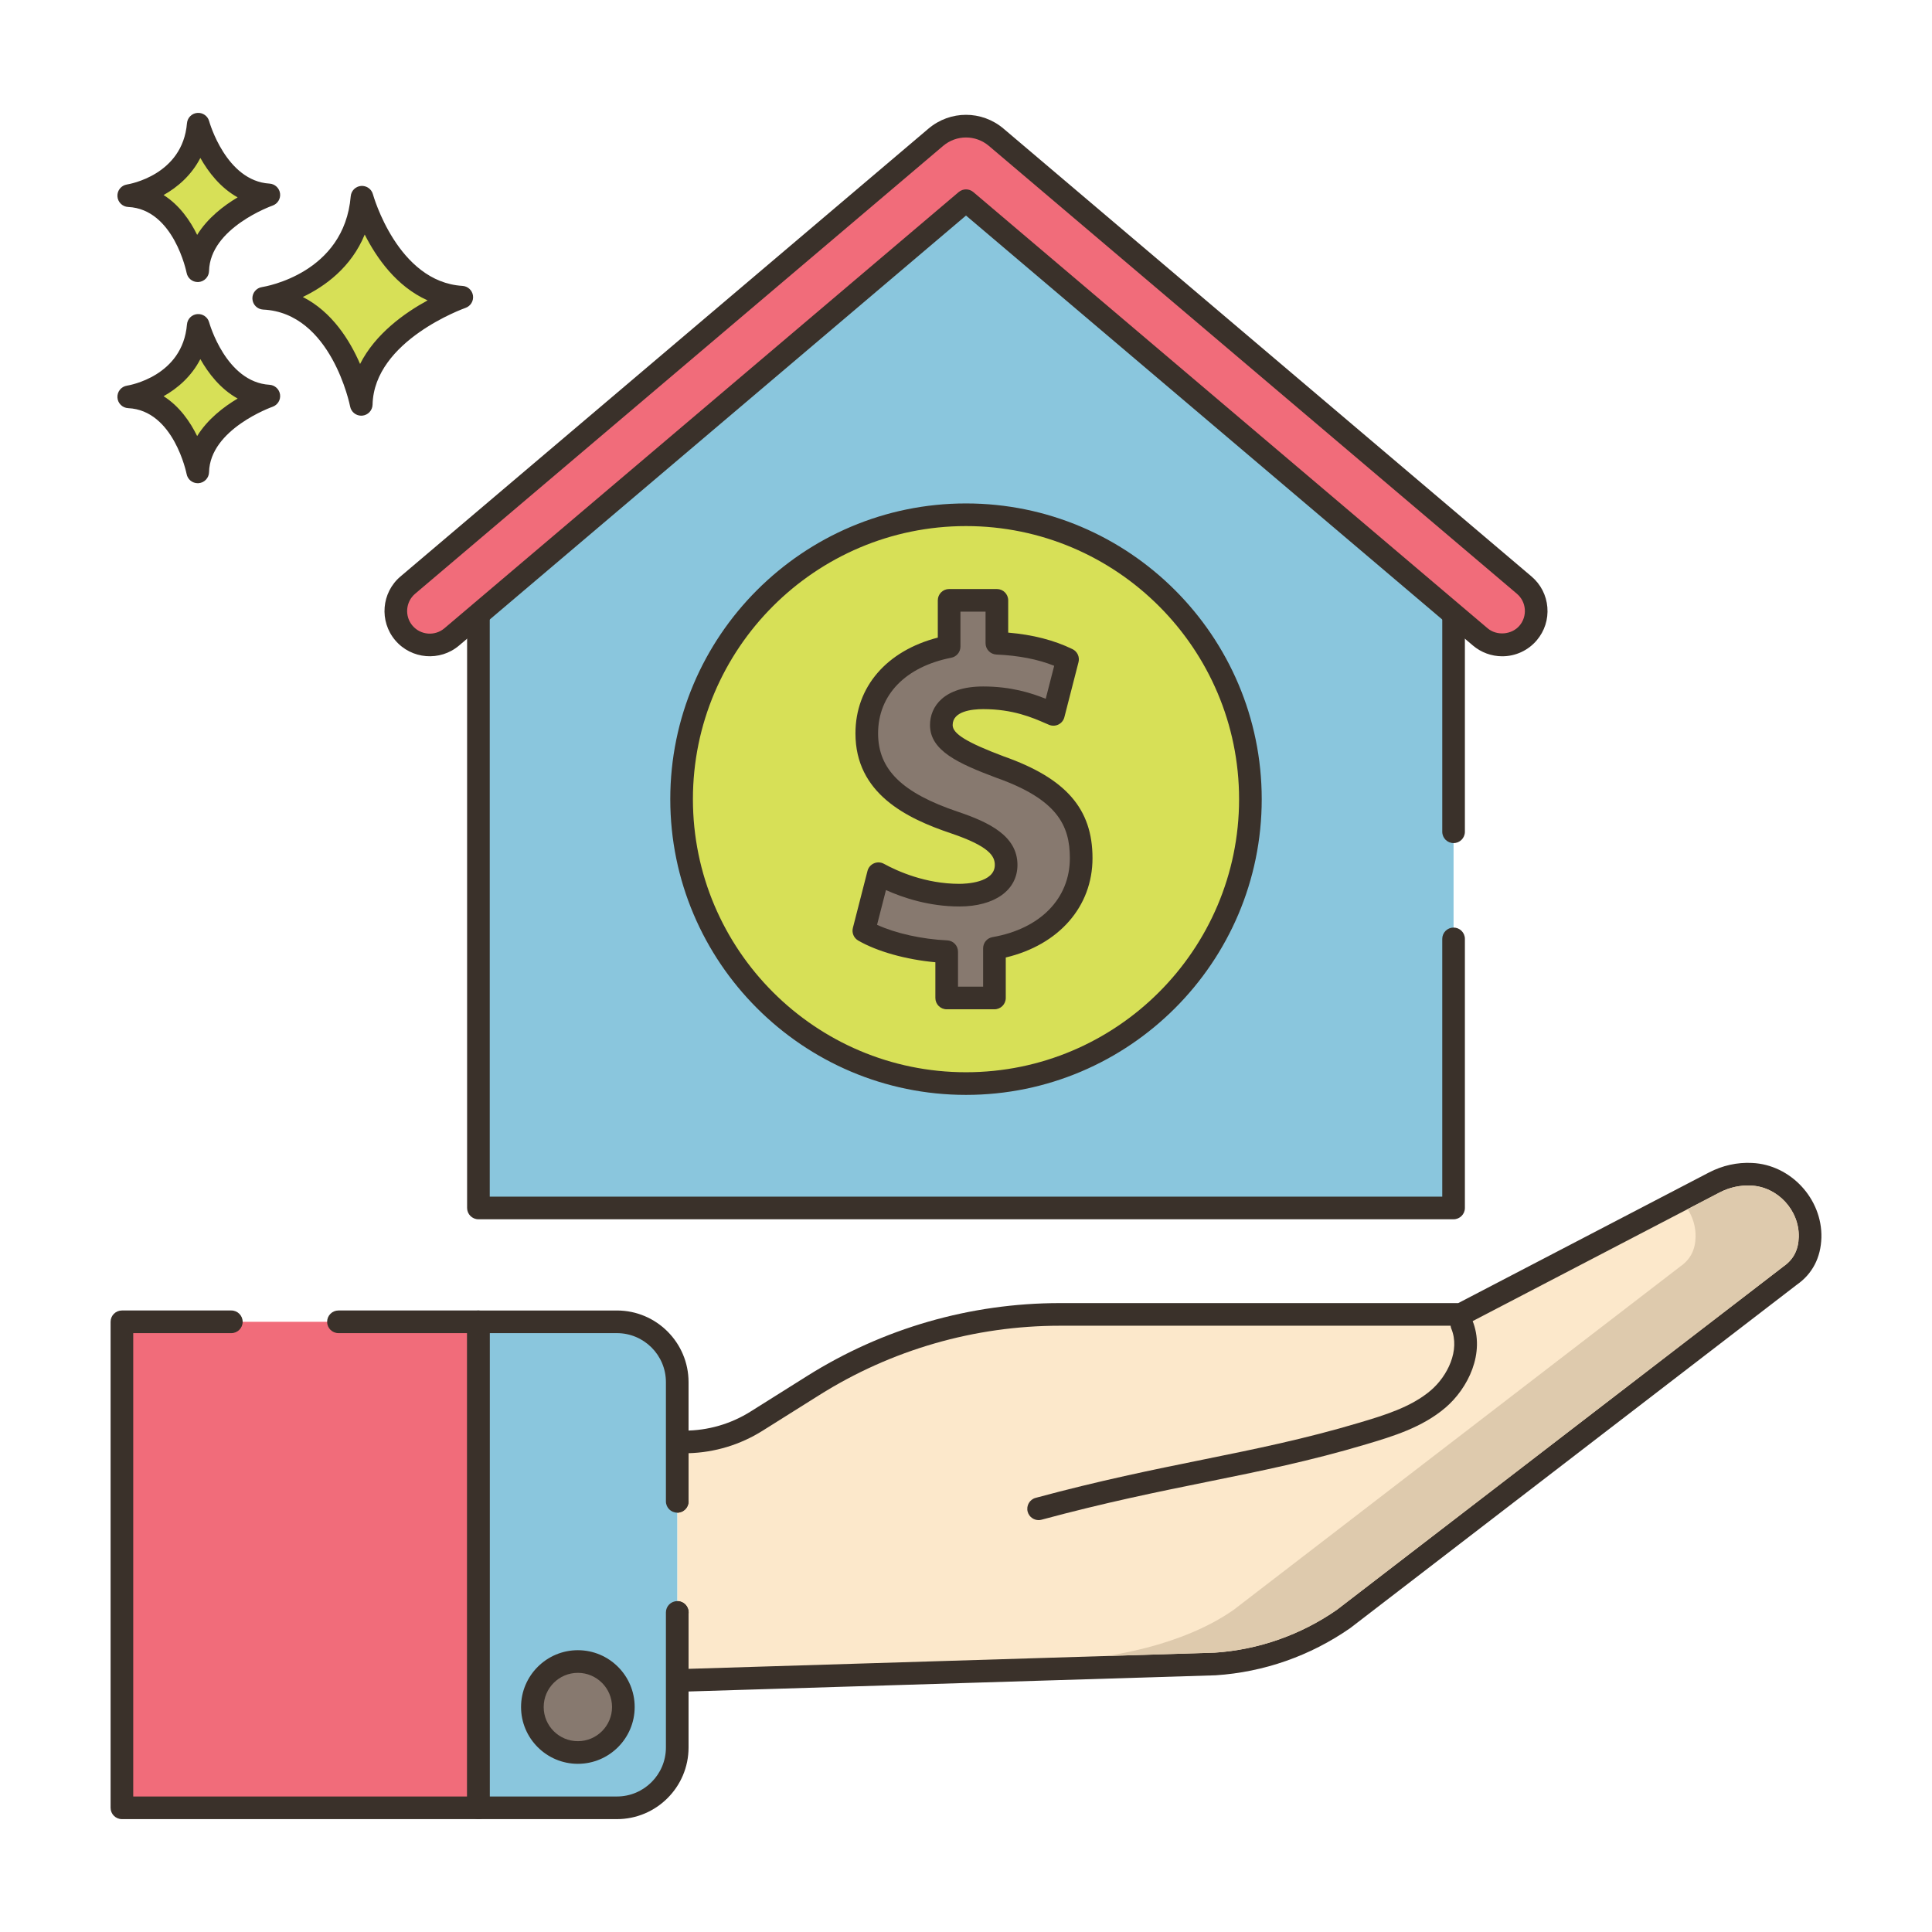 <?xml version="1.0" encoding="utf-8"?>
<!-- Generator: Adobe Illustrator 22.0.1, SVG Export Plug-In . SVG Version: 6.00 Build 0)  -->
<svg version="1.1" id="Layer_1" xmlns="http://www.w3.org/2000/svg" xmlns:xlink="http://www.w3.org/1999/xlink" x="0px" y="0px"
	 viewBox="0 0 256 256" style="enable-background:new 0 0 256 256;" xml:space="preserve">
<style type="text/css">
	.st0{fill:#3A312A;}
	.st1{fill:#8AC6DD;}
	.st2{fill:#F16C7A;}
	.st3{fill:#D7E057;}
	.st4{fill:#87796F;}
	.st5{fill:#FCE8CB;}
	.st6{fill:#DECAAD;}
	.st7{fill:#D6DF58;}
	.st8{fill:#FAE6CA;}
	.st9{fill:#DDC9AC;}
	.st10{fill:#D5DE58;}
	.st11{fill:#ED6E7A;}
	.st12{fill:#8AC5DC;}
	.st13{fill:#6CA8BF;}
	.st14{fill:#695B51;}
	.st15{fill:#F8E4C8;}
	.st16{fill:#EF6D7A;}
	.st17{fill-rule:evenodd;clip-rule:evenodd;fill:#F8E4C8;}
	.st18{fill:#89C4DB;}
	.st19{fill:#F59689;}
	.st20{fill:#D34E5C;}
	.st21{fill:#F7E3C7;}
	.st22{fill:#8AC3DA;}
	.st23{fill-rule:evenodd;clip-rule:evenodd;fill:#F7E3C7;}
	.st24{fill-rule:evenodd;clip-rule:evenodd;fill:#87796F;}
	.st25{fill:#B9C239;}
	.st26{fill:#D4DB56;}
	.st27{fill-rule:evenodd;clip-rule:evenodd;fill:#F16C7A;}
	.st28{fill-rule:evenodd;clip-rule:evenodd;fill:#F6E2C6;}
	.st29{fill:#F6E2C6;}
	.st30{fill-rule:evenodd;clip-rule:evenodd;fill:#FAE6CA;}
	.st31{fill:#B8C136;}
</style>
<g>
	<g>
		<g>
			<path class="st1" d="M129.093,20.336c-0.63-0.534-1.556-0.534-2.186,0L63.393,74.207v85.853h129.213V74.207L129.093,20.336z"/>
		</g>
	</g>
	<g>
		<g>
			<path class="st0" d="M192.606,111.714c0.828,0,1.5-0.671,1.5-1.5V74.207c0-0.44-0.193-0.859-0.529-1.144l-63.515-53.871
				c-1.195-1.013-2.93-1.012-4.125,0L62.423,73.063c-0.336,0.285-0.53,0.704-0.53,1.144v85.853c0,0.828,0.671,1.5,1.5,1.5h129.213
				c0.828,0,1.5-0.672,1.5-1.5v-35.653c0-0.829-0.672-1.5-1.5-1.5c-0.828,0-1.5,0.671-1.5,1.5v34.153H64.894V74.902l62.983-53.421
				c0.07-0.06,0.176-0.059,0.246,0l62.984,53.421v35.312C191.106,111.042,191.778,111.714,192.606,111.714z"/>
		</g>
	</g>
	<g>
		<g>
			<path class="st2" d="M201.965,77.531l-69.964-59.344c-2.319-1.963-5.684-1.964-8.005,0.002L99.349,39.095l-6.43,5.454
				L54.034,77.531c-1.895,1.608-2.128,4.448-0.52,6.342c1.608,1.896,4.448,2.128,6.343,0.521L128,26.594l68.143,57.799
				c0.846,0.718,1.88,1.069,2.909,1.069c1.276,0,2.543-0.54,3.434-1.589C204.093,81.979,203.86,79.138,201.965,77.531z"/>
		</g>
	</g>
	<g>
		<g>
			<path class="st0" d="M205.034,80.472c-0.131-1.597-0.876-3.048-2.098-4.085l-69.966-59.345c-2.88-2.439-7.063-2.438-9.945,0.003
				l-31.078,26.36L53.064,76.387c-2.523,2.14-2.834,5.934-0.694,8.456c2.14,2.522,5.934,2.835,8.458,0.694L128,28.561l67.173,56.977
				c1.083,0.918,2.461,1.424,3.879,1.424c1.768,0,3.437-0.772,4.577-2.118C204.666,83.622,205.165,82.069,205.034,80.472z
				 M201.341,82.903c-1.026,1.213-3.012,1.38-4.227,0.347L128.97,25.45c-0.28-0.237-0.625-0.356-0.97-0.356
				c-0.345,0-0.69,0.119-0.97,0.356L58.887,83.25c-1.262,1.07-3.159,0.915-4.229-0.347c-1.07-1.261-0.914-3.158,0.347-4.228
				l69.961-59.341c1.757-1.489,4.311-1.49,6.066-0.003l69.964,59.343c0.611,0.519,0.983,1.244,1.049,2.042
				C202.109,81.516,201.86,82.292,201.341,82.903z"/>
		</g>
	</g>
	<g>
		<g>
			<circle class="st3" cx="128" cy="105.893" r="37.685"/>
		</g>
	</g>
	<g>
		<g>
			<path class="st0" d="M128,66.708c-21.607,0-39.185,17.579-39.185,39.186s17.579,39.185,39.185,39.185
				c21.607,0,39.185-17.578,39.185-39.185S149.607,66.708,128,66.708z M128,142.078c-19.953,0-36.185-16.232-36.185-36.185
				S108.047,69.708,128,69.708c19.953,0,36.185,16.233,36.185,36.186S147.953,142.078,128,142.078z"/>
		</g>
	</g>
	<g>
		<g>
			<path class="st4" d="M132.48,101.631c-5.489-2.065-7.749-3.422-7.749-5.553c0-1.807,1.356-3.616,5.553-3.616
				c4.648,0,7.619,1.485,9.298,2.195l1.873-7.296c-2.131-1.033-5.037-1.938-9.363-2.131v-5.683h-6.328v6.134
				c-6.909,1.356-10.912,5.811-10.912,11.494c0,6.264,4.714,9.493,11.622,11.817c4.778,1.614,6.845,3.165,6.845,5.617
				c0,2.584-2.519,4.004-6.199,4.004c-4.198,0-8.007-1.356-10.719-2.841l-1.937,7.554c2.454,1.42,6.651,2.582,10.976,2.777v6.134
				h6.328v-6.586c7.426-1.29,11.494-6.198,11.494-11.945C143.263,107.895,140.164,104.343,132.48,101.631z"/>
		</g>
	</g>
	<g>
		<g>
			<path class="st0" d="M133.009,100.228c-4.877-1.836-6.777-2.999-6.777-4.149c0-1.841,2.54-2.116,4.054-2.116
				c3.93,0,6.517,1.125,8.229,1.869l0.483,0.208c0.402,0.169,0.859,0.157,1.25-0.037c0.392-0.193,0.68-0.548,0.788-0.971
				l1.873-7.296c0.177-0.691-0.157-1.412-0.799-1.723c-2.456-1.19-5.254-1.91-8.518-2.188v-4.276c0-0.829-0.672-1.5-1.5-1.5h-6.328
				c-0.829,0-1.5,0.671-1.5,1.5v4.937c-6.765,1.746-10.912,6.521-10.912,12.691c0,7.963,6.757,11.258,12.642,13.237
				c5.118,1.729,5.824,3.039,5.824,4.196c0,2.384-3.914,2.504-4.698,2.504c-4.478,0-8.187-1.665-9.999-2.657
				c-0.406-0.222-0.893-0.245-1.317-0.06s-0.741,0.555-0.856,1.003l-1.937,7.554c-0.167,0.651,0.12,1.334,0.702,1.671
				c2.524,1.46,6.344,2.525,10.228,2.879v4.733c0,0.828,0.671,1.5,1.5,1.5h6.328c0.828,0,1.5-0.672,1.5-1.5v-5.364
				c7.025-1.669,11.494-6.729,11.494-13.167C144.764,107.167,141.239,103.132,133.009,100.228z M131.513,124.173
				c-0.719,0.125-1.243,0.749-1.243,1.478v5.086h-3.328v-4.634c0-0.802-0.631-1.462-1.433-1.499
				c-3.356-0.151-6.857-0.939-9.294-2.062l1.18-4.603c2.306,1.037,5.741,2.174,9.726,2.174c4.677,0,7.698-2.161,7.698-5.504
				c0-3.851-3.779-5.658-7.866-7.039c-7.43-2.5-10.601-5.608-10.601-10.395c0-5.083,3.626-8.83,9.701-10.022
				c0.704-0.138,1.211-0.755,1.211-1.472v-4.634h3.328v4.183c0,0.802,0.632,1.463,1.434,1.499c2.955,0.132,5.476,0.622,7.66,1.492
				l-1.122,4.373c-1.863-0.754-4.573-1.632-8.279-1.632c-5.201,0-7.054,2.643-7.054,5.116c0,3.404,3.78,5.097,8.75,6.967
				c8.119,2.866,9.782,6.334,9.782,10.66C141.764,119.064,137.836,123.075,131.513,124.173z"/>
		</g>
	</g>
	<g>
		<g>
			<path class="st3" d="M47.967,26.134c-0.974,11.564-13.025,13.389-13.025,13.389c10.347,0.487,12.925,14.059,12.925,14.059
				c0.221-9.677,13.321-14.202,13.321-14.202C51.375,38.793,47.967,26.134,47.967,26.134z"/>
		</g>
	</g>
	<g>
		<g>
			<path class="st0" d="M61.279,37.882c-8.605-0.515-11.832-12.024-11.864-12.141c-0.191-0.703-0.86-1.164-1.583-1.102
				c-0.725,0.066-1.298,0.642-1.359,1.367c-0.86,10.215-11.314,11.964-11.755,12.033c-0.763,0.115-1.313,0.79-1.273,1.561
				c0.04,0.77,0.657,1.384,1.428,1.421C43.9,41.446,46.371,53.74,46.394,53.864c0.137,0.711,0.759,1.217,1.472,1.217
				c0.042,0,0.084-0.001,0.126-0.005c0.764-0.064,1.357-0.693,1.375-1.459c0.195-8.508,12.192-12.777,12.313-12.819
				c0.675-0.235,1.092-0.914,0.994-1.623C62.576,38.466,61.993,37.925,61.279,37.882z M47.712,48.229
				c-1.356-3.131-3.709-6.908-7.587-8.877c2.931-1.404,6.409-3.913,8.202-8.273c1.551,3.071,4.199,6.88,8.334,8.723
				C53.654,41.441,49.739,44.207,47.712,48.229z"/>
		</g>
	</g>
	<g>
		<g>
			<path class="st3" d="M26.268,43.114c-0.689,8.179-9.212,9.47-9.212,9.47c7.318,0.344,9.142,9.944,9.142,9.944
				c0.156-6.844,9.422-10.045,9.422-10.045C28.679,52.068,26.268,43.114,26.268,43.114z"/>
		</g>
	</g>
	<g>
		<g>
			<path class="st0" d="M35.71,50.986c-5.766-0.345-7.972-8.186-7.994-8.265c-0.19-0.702-0.854-1.165-1.582-1.102
				c-0.726,0.065-1.299,0.642-1.36,1.368c-0.579,6.871-7.646,8.067-7.942,8.114c-0.763,0.115-1.313,0.79-1.273,1.561
				c0.04,0.77,0.657,1.384,1.428,1.421c6.035,0.284,7.723,8.644,7.739,8.726c0.135,0.713,0.759,1.22,1.473,1.22
				c0.041,0,0.083-0.001,0.125-0.005c0.765-0.063,1.358-0.694,1.376-1.461c0.13-5.709,8.331-8.634,8.412-8.662
				c0.676-0.234,1.094-0.913,0.996-1.622C37.009,51.57,36.424,51.029,35.71,50.986z M26.125,57.781
				c-0.924-1.885-2.34-3.947-4.447-5.28c1.856-1.041,3.697-2.63,4.871-4.916c1.057,1.874,2.654,3.954,4.941,5.224
				C29.64,53.909,27.501,55.548,26.125,57.781z"/>
		</g>
	</g>
	<g>
		<g>
			<path class="st3" d="M26.268,16.456c-0.689,8.179-9.212,9.471-9.212,9.471c7.318,0.344,9.142,9.944,9.142,9.944
				c0.156-6.844,9.422-10.045,9.422-10.045C28.679,25.41,26.268,16.456,26.268,16.456z"/>
		</g>
	</g>
	<g>
		<g>
			<path class="st0" d="M35.71,24.329c-5.766-0.345-7.972-8.186-7.994-8.265c-0.19-0.702-0.854-1.166-1.582-1.102
				c-0.726,0.065-1.299,0.642-1.36,1.368c-0.579,6.871-7.646,8.067-7.942,8.114c-0.763,0.115-1.313,0.79-1.273,1.561
				c0.04,0.77,0.657,1.384,1.428,1.421c6.035,0.284,7.723,8.644,7.739,8.726c0.135,0.713,0.759,1.22,1.473,1.22
				c0.041,0,0.083-0.001,0.125-0.005c0.765-0.063,1.358-0.694,1.376-1.461c0.13-5.709,8.331-8.634,8.412-8.662
				c0.676-0.234,1.094-0.913,0.996-1.622C37.009,24.913,36.424,24.372,35.71,24.329z M26.125,31.124
				c-0.924-1.885-2.34-3.947-4.447-5.28c1.856-1.041,3.697-2.63,4.871-4.916c1.057,1.874,2.654,3.954,4.941,5.224
				C29.64,27.252,27.501,28.891,26.125,31.124z"/>
		</g>
	</g>
	<g>
		<g>
			<path class="st5" d="M232.084,155.595c-1.67-0.08-3.37,0.28-4.93,1.09l-33.56,17.48h-53.14c-11.58,0-22.92,3.27-32.72,9.44
				l-7.48,4.7c-2.86,1.8-6.18,2.76-9.57,2.76h-0.95v7.87c0.006,0,0.01-0.001,0.016-0.001v14.722c-0.006,0-0.01-0.001-0.016-0.001
				v9.02l71.25-2.19c6.11-0.4,11.99-2.45,17.02-5.95l59.22-45.53c1.94-1.35,2.57-3.24,2.62-5.06
				C239.954,159.595,236.434,155.785,232.084,155.595z"/>
		</g>
	</g>
	<g>
		<g>
			<path class="st0" d="M232.156,154.097c-1.959-0.104-3.929,0.34-5.696,1.258l-33.233,17.311h-52.772
				c-11.88,0-23.471,3.344-33.518,9.669l-7.481,4.701c-2.63,1.655-5.663,2.53-8.771,2.53h-0.95c-0.829,0-1.5,0.672-1.5,1.5v7.869
				c0,0.828,0.688,1.5,1.516,1.5s1.492-0.672,1.492-1.5c0-0.053-0.003-0.104-0.008-0.155v-6.222
				c3.481-0.098,6.864-1.124,9.817-2.982l7.482-4.701c9.569-6.024,20.606-9.209,31.921-9.209h53.14c0.241,0,0.478-0.059,0.693-0.17
				l33.557-17.479c1.295-0.672,2.725-1.003,4.175-0.922c3.519,0.153,6.415,3.274,6.326,6.811c-0.047,1.711-0.694,2.977-2.035,3.911
				l-59.162,45.488c-4.795,3.336-10.418,5.302-16.209,5.683l-69.705,2.142v-7.251c0.011-0.072,0.016-0.146,0.016-0.221
				c0-0.802-0.629-1.457-1.421-1.498c-0.032-0.002-0.065-0.003-0.095-0.003c-0.829,0-1.5,0.672-1.5,1.5v9.02
				c0,0.406,0.164,0.794,0.456,1.077c0.28,0.271,0.655,0.423,1.044,0.423c0.015,0,0.031,0,0.046-0.001l71.302-2.191
				c6.389-0.419,12.536-2.568,17.836-6.258l59.162-45.488c2.063-1.435,3.19-3.596,3.264-6.253
				C241.474,158.848,237.264,154.32,232.156,154.097z"/>
		</g>
	</g>
	<g>
		<g>
			<path class="st0" d="M195.092,174.943c-0.315-0.766-1.188-1.132-1.957-0.818c-0.767,0.314-1.133,1.19-0.818,1.957
				c1.16,2.828-0.496,6.243-2.731,8.154c-2.611,2.232-6.239,3.314-9.44,4.27c-7.231,2.158-13.786,3.487-20.727,4.896
				c-6.704,1.359-13.637,2.765-22.189,5.071c-0.8,0.216-1.273,1.039-1.058,1.839c0.181,0.669,0.786,1.109,1.447,1.109
				c0.129,0,0.261-0.017,0.392-0.052c8.461-2.281,15.346-3.678,22.004-5.028c7.01-1.421,13.63-2.764,20.988-4.96
				c3.486-1.04,7.439-2.22,10.532-4.865C194.496,183.984,196.872,179.283,195.092,174.943z"/>
		</g>
	</g>
	<g>
		<g>
			<rect x="16.154" y="175.146" class="st2" width="47.25" height="64.397"/>
		</g>
	</g>
	<g>
		<g>
			<path class="st0" d="M63.404,173.646H44.846c-0.829,0-1.5,0.672-1.5,1.5s0.671,1.5,1.5,1.5h17.058v61.397h-44.25v-61.397h12.999
				c0.829,0,1.5-0.672,1.5-1.5s-0.671-1.5-1.5-1.5H16.154c-0.829,0-1.5,0.672-1.5,1.5v64.397c0,0.828,0.671,1.5,1.5,1.5h47.25
				c0.829,0,1.5-0.672,1.5-1.5v-64.397C64.904,174.318,64.232,173.646,63.404,173.646z"/>
		</g>
	</g>
	<g>
		<g>
			<path class="st1" d="M81.746,175.146H63.404v64.397h18.342c4.413,0,7.991-3.578,7.991-7.991v-48.415
				C89.737,178.724,86.159,175.146,81.746,175.146z"/>
		</g>
	</g>
	<g>
		<g>
			<path class="st0" d="M89.737,200.435c0.829,0,1.5-0.672,1.5-1.5v-15.797c0-5.233-4.258-9.491-9.491-9.491H63.404
				c-0.829,0-1.5,0.672-1.5,1.5v64.397c0,0.828,0.671,1.5,1.5,1.5h18.342c5.233,0,9.491-4.258,9.491-9.491v-17.897
				c0-0.828-0.671-1.5-1.5-1.5c-0.829,0-1.5,0.672-1.5,1.5v17.897c0,3.579-2.912,6.491-6.491,6.491H64.904v-61.397h16.842
				c3.579,0,6.491,2.912,6.491,6.491v15.797C88.237,199.763,88.909,200.435,89.737,200.435z"/>
		</g>
	</g>
	<g>
		<g>
			
				<ellipse transform="matrix(0.099 -0.995 0.995 0.099 -156.062 280.098)" class="st4" cx="76.57" cy="226.188" rx="6.028" ry="6.028"/>
		</g>
	</g>
	<g>
		<g>
			<path class="st0" d="M76.57,218.66c-4.151,0-7.528,3.377-7.528,7.528c0,4.15,3.377,7.527,7.528,7.527
				c4.151,0,7.528-3.377,7.528-7.527C84.098,222.037,80.721,218.66,76.57,218.66z M76.57,230.716c-2.497,0-4.528-2.031-4.528-4.527
				c0-2.497,2.031-4.528,4.528-4.528c2.497,0,4.528,2.031,4.528,4.528C81.098,228.685,79.067,230.716,76.57,230.716z"/>
		</g>
	</g>
	<g>
		<g>
			<path class="st6" d="M232.024,157.095c-1.45-0.07-2.9,0.25-4.18,0.92l-4.22,2.2c0.69,1.08,1.08,2.35,1.05,3.69
				c-0.04,1.71-0.69,2.98-2.03,3.91l-59.17,45.49c-7.07,4.959-16.561,5.97-16.545,6.11l14.015-0.43c5.78-0.37,11.4-2.34,16.2-5.68
				l59.17-45.49c1.34-0.93,1.98-2.2,2.03-3.91C238.434,160.365,235.544,157.245,232.024,157.095z"/>
		</g>
	</g>
</g>
</svg>
